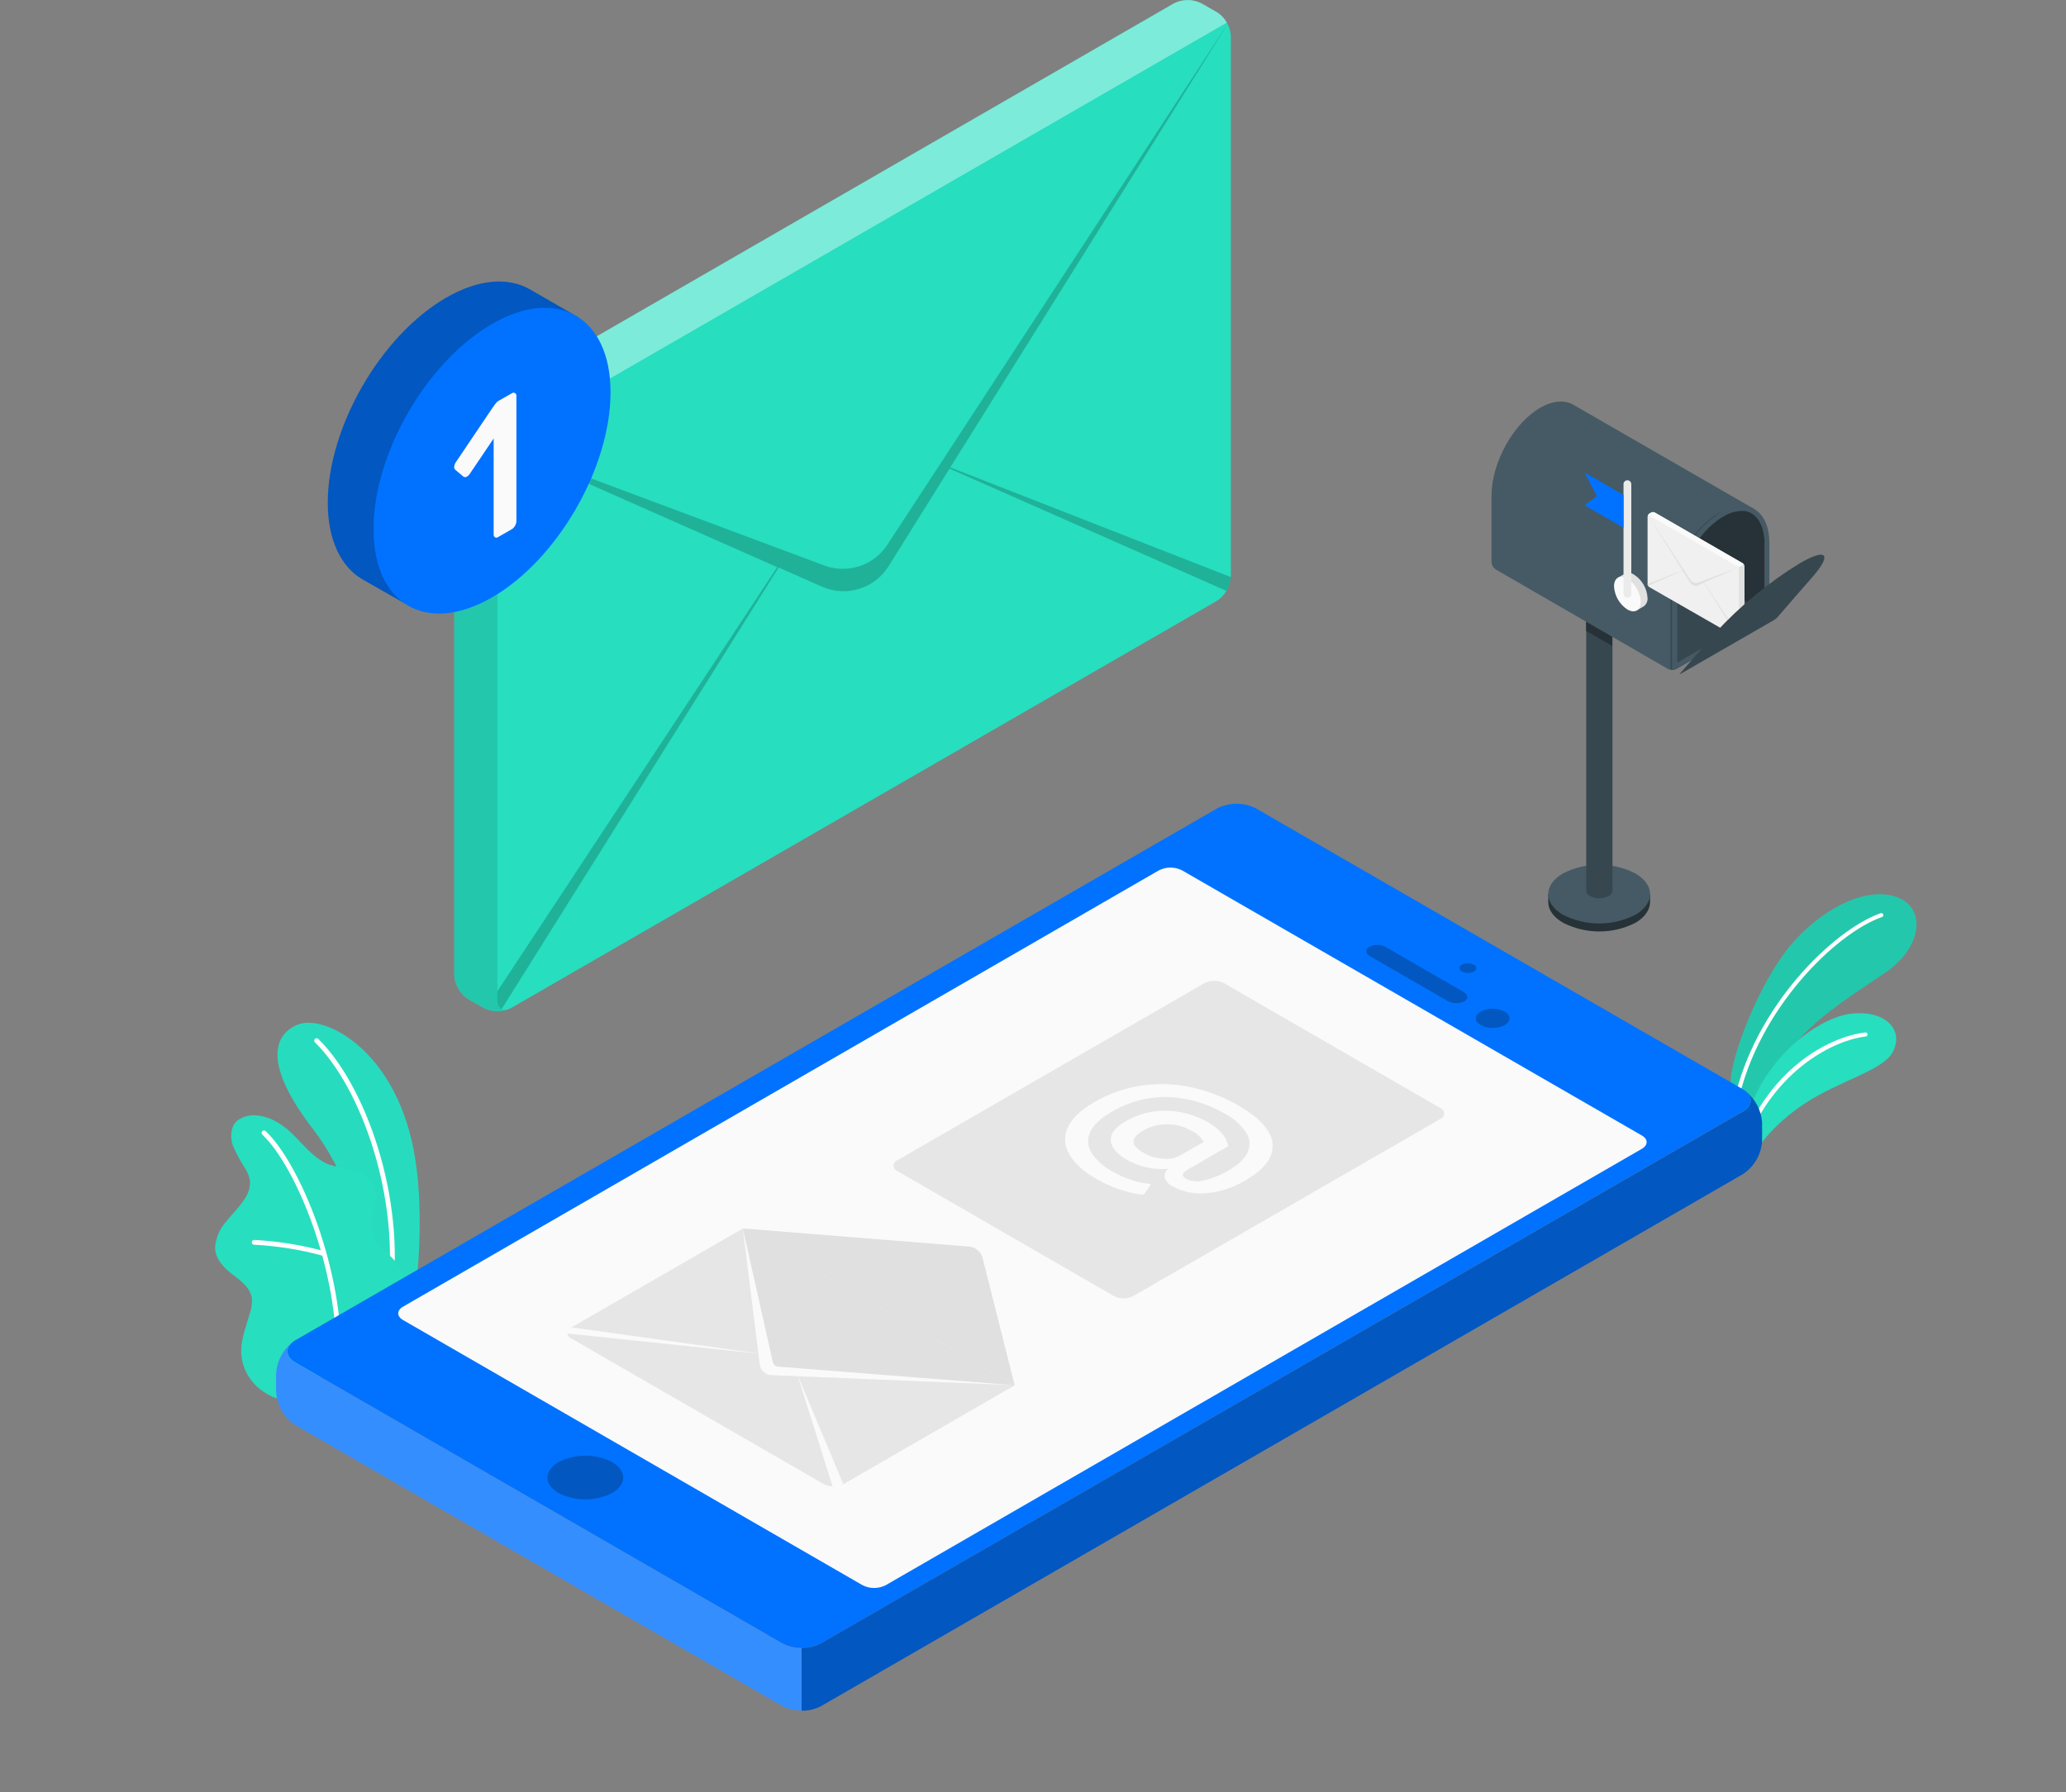 <svg width="658" height="571" viewBox="0 0 658 571" fill="none" xmlns="http://www.w3.org/2000/svg">
<rect x="0" y="0" width="658" height="571" fill="#808080" stroke="none"/>
<g clip-path="url(#clip0)">
<path d="M551.22 344.702C551.377 335.882 560.612 312.818 569.976 301.513C579.34 290.208 593.875 282.099 604.077 285.777C613.555 289.2 612.304 301.669 600.596 309.75C588.888 317.831 571.326 327.929 565.998 342.146L555.028 359.529L551.22 344.702Z" fill="#27DEBF"/>
<path opacity="0.1" d="M551.22 344.702C551.377 335.882 560.612 312.818 569.976 301.513C579.34 290.208 593.875 282.099 604.077 285.777C613.555 289.2 612.304 301.669 600.596 309.75C588.888 317.831 571.326 327.929 565.998 342.146L555.028 359.529L551.22 344.702Z" fill="black"/>
<path d="M552.897 351.86C553.035 351.851 553.166 351.798 553.271 351.708C553.376 351.619 553.449 351.497 553.48 351.363C559.916 321.339 584.739 297.281 599.403 292.125C599.484 292.098 599.558 292.055 599.622 291.999C599.686 291.943 599.738 291.874 599.775 291.797C599.813 291.72 599.834 291.637 599.838 291.552C599.843 291.467 599.83 291.382 599.801 291.302C599.772 291.222 599.728 291.149 599.671 291.087C599.614 291.024 599.545 290.974 599.469 290.938C599.392 290.902 599.309 290.882 599.225 290.879C599.14 290.875 599.056 290.889 598.977 290.918C584.015 296.173 558.751 320.615 552.215 351.093C552.185 351.26 552.22 351.432 552.312 351.575C552.404 351.717 552.548 351.819 552.712 351.86H552.897Z" fill="white"/>
<path d="M557.046 371.217C558.552 366.289 564.761 358.208 574.679 351.618C585.648 344.333 599.431 341.137 602.699 335.357C606.621 328.44 600.838 321.723 589.684 322.916C578.53 324.109 558.666 338.95 555.142 361.773L557.046 371.217Z" fill="#27DEBF"/>
<path d="M554.986 365.977C555.109 365.968 555.228 365.924 555.328 365.852C555.429 365.779 555.507 365.68 555.554 365.565C565.244 339.93 585.094 331.21 594.231 330.187C594.315 330.178 594.396 330.153 594.471 330.112C594.545 330.072 594.61 330.017 594.663 329.951C594.716 329.885 594.755 329.809 594.779 329.728C594.802 329.646 594.809 329.561 594.799 329.477C594.792 329.392 594.768 329.31 594.728 329.235C594.688 329.159 594.633 329.093 594.566 329.04C594.5 328.987 594.423 328.948 594.341 328.925C594.259 328.903 594.173 328.897 594.088 328.909C583.986 330.031 564.25 338.936 554.304 365.111C554.243 365.269 554.249 365.444 554.318 365.599C554.387 365.753 554.515 365.874 554.673 365.934C554.769 365.985 554.88 366 554.986 365.977Z" fill="white"/>
<path d="M120.179 428.126L130.935 421.976C130.935 421.976 136.093 393.572 132.242 369.144C126.815 334.803 103.427 322.958 94.93 326.381C86.433 329.804 84.43 339.958 99.775 359.799C108.826 371.516 120.478 396.27 120.179 428.126Z" fill="#27DEBF"/>
<g opacity="0.1">
<path opacity="0.1" d="M120.179 428.126L130.935 421.976C130.935 421.976 136.093 393.572 132.242 369.144C126.815 334.803 103.427 322.958 94.93 326.381C86.433 329.804 84.43 339.958 99.775 359.799C108.826 371.516 120.478 396.27 120.179 428.126Z" fill="black"/>
</g>
<path d="M124.072 414.492H123.973C123.872 414.48 123.775 414.447 123.687 414.397C123.599 414.346 123.522 414.278 123.461 414.198C123.4 414.117 123.356 414.024 123.332 413.926C123.307 413.828 123.303 413.725 123.319 413.625C127.766 381.486 114.794 346.264 100.301 332.062C100.228 331.992 100.171 331.908 100.132 331.815C100.093 331.723 100.073 331.623 100.073 331.522C100.073 331.422 100.093 331.322 100.132 331.229C100.171 331.137 100.228 331.053 100.301 330.983C100.444 330.84 100.638 330.761 100.841 330.761C101.043 330.761 101.237 330.84 101.38 330.983C116.186 345.44 129.358 381.23 124.854 413.853C124.82 414.034 124.723 414.198 124.58 414.315C124.437 414.432 124.257 414.495 124.072 414.492Z" fill="white"/>
<path d="M90.34 445.353C88.649 446.333 85.14 444.203 83.804 443.294C81.503 441.732 79.644 439.605 78.405 437.116C76.995 434.293 76.498 431.101 76.984 427.984C77.253 426.344 77.638 424.726 78.135 423.141L79.556 418.426C80.104 416.907 80.336 415.293 80.238 413.682C79.826 410.458 76.97 408.2 74.369 406.254C71.528 404.096 68.501 401.255 68.515 397.378C68.728 394.373 69.926 391.523 71.925 389.268C73.787 386.925 75.989 384.852 77.609 382.366C78.943 380.661 79.655 378.552 79.627 376.387C79.454 375.056 79.01 373.775 78.32 372.623C76.74 370.223 75.362 367.696 74.199 365.068C73.247 362.355 73.389 358.989 75.506 357.044C76.453 356.337 77.531 355.826 78.678 355.541C79.825 355.256 81.016 355.202 82.184 355.382C84.383 355.656 86.496 356.402 88.379 357.569C94.546 360.992 98.056 368.278 104.592 370.919C107.188 371.723 109.831 372.368 112.506 372.851C113.844 373.099 115.115 373.625 116.238 374.392C117.361 375.16 118.311 376.154 119.028 377.31C121.429 382.096 116.968 388.004 118.659 393.089C120.079 397.591 124.527 399.309 126.985 403.357C127.981 405.151 128.384 407.214 128.136 409.251C127.917 412.688 127.074 416.057 125.649 419.193C124.048 422.31 122.22 425.305 120.179 428.154C120.079 428.225 90.596 445.211 90.34 445.353Z" fill="#27DEBF"/>
<path d="M107.803 436.036C107.702 436.033 107.603 436.009 107.511 435.967C107.42 435.925 107.337 435.866 107.268 435.792C107.2 435.718 107.146 435.631 107.111 435.537C107.076 435.442 107.06 435.342 107.064 435.241C108.329 404.82 93.978 371.217 83.548 361.461C83.475 361.392 83.415 361.309 83.374 361.217C83.332 361.125 83.309 361.026 83.305 360.925C83.302 360.824 83.319 360.723 83.354 360.629C83.39 360.534 83.444 360.448 83.513 360.374C83.582 360.3 83.665 360.241 83.757 360.199C83.849 360.158 83.948 360.135 84.049 360.131C84.15 360.128 84.25 360.145 84.345 360.18C84.439 360.216 84.526 360.27 84.6 360.339C95.242 370.28 109.877 404.451 108.599 435.312C108.587 435.513 108.498 435.702 108.349 435.837C108.2 435.973 108.004 436.044 107.803 436.036Z" fill="white"/>
<path d="M103.242 400.105H103.014C95.801 398.115 88.392 396.92 80.919 396.54C80.819 396.536 80.72 396.513 80.628 396.471C80.536 396.429 80.454 396.369 80.385 396.295C80.317 396.222 80.263 396.135 80.228 396.04C80.193 395.946 80.177 395.845 80.181 395.745C80.182 395.643 80.205 395.543 80.246 395.451C80.287 395.358 80.347 395.275 80.421 395.206C80.495 395.137 80.583 395.084 80.678 395.05C80.774 395.015 80.875 395 80.976 395.006C88.583 395.404 96.124 396.623 103.469 398.642C103.638 398.701 103.782 398.817 103.875 398.97C103.967 399.124 104.003 399.305 103.976 399.482C103.949 399.659 103.861 399.822 103.727 399.941C103.593 400.059 103.421 400.128 103.242 400.133V400.105Z" fill="white"/>
<path d="M94.091 434.062L249.153 523.536C251.06 524.503 253.168 525.007 255.306 525.007C257.444 525.007 259.551 524.503 261.458 523.536L555.056 354.09C558.452 352.13 558.452 348.948 555.056 346.988L399.981 257.515C398.074 256.548 395.966 256.044 393.828 256.044C391.69 256.044 389.582 256.548 387.676 257.515L94.091 426.961C90.695 428.935 90.695 432.102 94.091 434.062Z" fill="#0072FF"/>
<path d="M177.895 475.632C180.538 476.97 183.459 477.667 186.421 477.667C189.383 477.667 192.304 476.97 194.946 475.632C199.664 472.905 199.664 468.531 194.946 465.776C192.304 464.438 189.383 463.741 186.421 463.741C183.459 463.741 180.538 464.438 177.895 465.776C173.178 468.503 173.178 472.962 177.895 475.632Z" fill="#0257C0"/>
<path d="M249.153 523.55L94.091 434.076C91.051 432.33 90.738 429.603 93.125 427.643C91.61 428.842 90.365 430.347 89.471 432.061C88.577 433.774 88.055 435.656 87.939 437.584V443.365C88.053 445.499 88.67 447.576 89.739 449.427C90.808 451.278 92.299 452.85 94.091 454.016L249.153 543.49C251.051 544.477 253.168 544.965 255.306 544.911V525.013C253.164 525.056 251.046 524.552 249.153 523.55Z" fill="#358EFD"/>
<path d="M555.056 374.072C556.847 372.904 558.337 371.331 559.406 369.481C560.474 367.63 561.092 365.554 561.209 363.42V357.64C561.089 355.711 560.564 353.829 559.668 352.116C558.772 350.403 557.525 348.898 556.008 347.699C558.41 349.658 558.097 352.385 555.056 354.146L261.458 523.55C259.562 524.54 257.444 525.029 255.305 524.971V544.967C257.444 545.026 259.562 544.537 261.458 543.547L555.056 374.072Z" fill="#0257C0"/>
<path d="M274.715 505.002L128.363 420.528C126.317 419.349 126.317 417.446 128.363 416.267L369.09 277.27C370.235 276.689 371.501 276.386 372.785 276.386C374.069 276.386 375.334 276.689 376.479 277.27L522.902 361.73C524.948 362.895 524.948 364.812 522.902 365.991L282.089 505.002C280.947 505.583 279.684 505.886 278.402 505.886C277.12 505.886 275.857 505.583 274.715 505.002Z" fill="#FAFAFA"/>
<path d="M236.649 391.342L323.224 441.291L268.577 472.834C267.621 473.311 266.568 473.559 265.501 473.559C264.433 473.559 263.38 473.311 262.424 472.834L182.002 426.421C181.631 426.296 181.309 426.057 181.08 425.738C180.852 425.42 180.729 425.038 180.729 424.646C180.729 424.254 180.852 423.873 181.08 423.554C181.309 423.236 181.631 422.997 182.002 422.871L236.649 391.342Z" fill="#E6E6E6"/>
<path d="M323.153 441.291L312.951 400.758C312.719 399.791 312.181 398.924 311.416 398.287C310.643 397.63 309.685 397.229 308.674 397.136L236.592 391.342L323.153 441.291Z" fill="#E0E0E0"/>
<path d="M323.153 441.291L245.672 438.096C244.744 438.058 243.86 437.692 243.178 437.062C242.495 436.432 242.06 435.58 241.949 434.659L236.578 391.328L323.153 441.291Z" fill="#E0E0E0"/>
<path d="M323.153 441.291L245.672 438.096C244.744 438.058 243.86 437.692 243.178 437.062C242.495 436.432 242.06 435.58 241.949 434.659L236.578 391.328L246.141 433.934C246.227 434.314 246.432 434.656 246.726 434.912C247.019 435.167 247.387 435.322 247.775 435.355L323.153 441.291Z" fill="#FAFAFA"/>
<path d="M253.97 437.954L265.507 474.595L268.591 472.82L253.97 437.954Z" fill="#FAFAFA"/>
<path d="M178.933 424.632L182.016 422.857L242.418 431.293L178.933 424.632Z" fill="#FAFAFA"/>
<path d="M285.897 373.121L354.768 412.887C355.721 413.37 356.775 413.621 357.844 413.621C358.913 413.621 359.967 413.37 360.92 412.887L458.663 356.504C459.034 356.378 459.357 356.139 459.585 355.821C459.813 355.502 459.936 355.12 459.936 354.729C459.936 354.337 459.813 353.955 459.585 353.637C459.357 353.318 459.034 353.079 458.663 352.953L389.793 313.187C388.839 312.704 387.785 312.453 386.716 312.453C385.648 312.453 384.594 312.704 383.64 313.187L285.897 369.57C285.526 369.696 285.204 369.935 284.975 370.253C284.747 370.572 284.624 370.954 284.624 371.345C284.624 371.737 284.747 372.119 284.975 372.437C285.204 372.756 285.526 372.995 285.897 373.121Z" fill="#E6E6E6"/>
<path d="M340.659 367.866C339.838 366.592 339.352 365.131 339.245 363.619C339.138 362.108 339.414 360.594 340.048 359.217C341.326 356.376 344.111 353.649 348.388 351.192C353.077 348.437 358.254 346.609 363.634 345.81C368.883 345.054 374.225 345.246 379.406 346.378C384.75 347.54 389.876 349.539 394.596 352.3C399.161 354.923 402.268 357.631 403.917 360.424C404.722 361.613 405.203 362.992 405.312 364.424C405.422 365.856 405.156 367.292 404.542 368.59C403.291 371.246 400.663 373.731 396.684 376.032C392.87 378.336 388.578 379.735 384.138 380.122C380.442 380.482 376.723 379.72 373.467 377.935C372.883 377.682 372.36 377.308 371.931 376.838C371.503 376.368 371.179 375.813 370.98 375.208C370.886 374.685 370.932 374.147 371.114 373.648C371.296 373.149 371.608 372.707 372.018 372.368C369.729 372.554 367.425 372.396 365.183 371.899C362.986 371.426 360.876 370.611 358.931 369.485C355.654 367.591 353.939 365.537 353.788 363.321C353.636 361.106 355.204 359.07 358.491 357.214C362.457 354.89 366.995 353.724 371.591 353.848C376.285 353.952 380.874 355.258 384.919 357.64C386.593 358.573 388.085 359.8 389.324 361.262C390.308 362.344 390.951 363.693 391.171 365.139L378.383 372.552C377.346 373.149 376.778 373.674 376.692 374.129C376.607 374.583 376.976 375.066 377.786 375.549C379.556 376.408 381.581 376.58 383.47 376.032C386.253 375.381 388.915 374.293 391.356 372.808C394.567 370.962 396.599 368.974 397.452 366.886C397.879 365.873 398.042 364.768 397.925 363.675C397.808 362.582 397.415 361.537 396.784 360.637C395.069 358.189 392.787 356.191 390.134 354.814C384.682 351.59 378.517 349.76 372.188 349.488C365.768 349.307 359.43 350.974 353.93 354.288C350.434 356.305 348.189 358.436 347.195 360.679C346.696 361.724 346.476 362.88 346.556 364.034C346.635 365.189 347.012 366.303 347.649 367.269C349.371 369.801 351.695 371.866 354.413 373.277C356.219 374.31 358.122 375.161 360.096 375.819C361.937 376.455 363.844 376.884 365.78 377.097C365.986 377.114 366.189 377.166 366.377 377.253C366.476 377.253 366.476 377.438 366.377 377.623L364.501 380.25C364.424 380.352 364.333 380.443 364.231 380.52C363.955 380.614 363.655 380.614 363.379 380.52C361.035 380.224 358.73 379.682 356.501 378.901C354.172 378.128 351.925 377.124 349.795 375.904C345.39 373.547 342.349 370.777 340.659 367.866ZM370.284 369.101C372.243 369.35 374.231 368.977 375.968 368.036L383.399 363.776C382.519 362.284 381.219 361.084 379.662 360.324C377.29 358.934 374.597 358.185 371.847 358.151C369.108 358.104 366.409 358.811 364.046 360.197C361.972 361.39 360.963 362.568 361.02 363.733C361.02 364.898 362.185 366.105 364.359 367.355C366.182 368.365 368.204 368.966 370.284 369.116V369.101Z" fill="#FAFAFA"/>
<path d="M465.612 309.495C466.196 309.796 466.844 309.953 467.501 309.953C468.159 309.953 468.807 309.796 469.391 309.495C469.617 309.416 469.812 309.269 469.951 309.075C470.089 308.88 470.164 308.647 470.164 308.408C470.164 308.169 470.089 307.936 469.951 307.742C469.812 307.547 469.617 307.4 469.391 307.322C468.804 307.031 468.157 306.88 467.501 306.88C466.846 306.88 466.199 307.031 465.612 307.322C465.386 307.4 465.19 307.547 465.052 307.742C464.913 307.936 464.839 308.169 464.839 308.408C464.839 308.647 464.913 308.88 465.052 309.075C465.19 309.269 465.386 309.416 465.612 309.495Z" fill="#0257C0"/>
<path d="M471.636 326.594C472.804 327.189 474.097 327.499 475.408 327.499C476.719 327.499 478.012 327.189 479.181 326.594C481.269 325.401 481.269 323.441 479.181 322.248C478.012 321.653 476.719 321.343 475.408 321.343C474.097 321.343 472.804 321.653 471.636 322.248C469.504 323.441 469.504 325.401 471.636 326.594Z" fill="#0257C0"/>
<path d="M466.322 319.024C467.743 318.215 467.644 316.88 466.152 316.028L441.343 301.698C440.545 301.271 439.658 301.04 438.753 301.026C437.849 301.011 436.954 301.212 436.143 301.612C434.722 302.408 434.835 303.757 436.313 304.609L461.122 318.925C461.921 319.346 462.807 319.575 463.71 319.592C464.613 319.609 465.508 319.415 466.322 319.024Z" fill="#0257C0"/>
<path d="M144.661 138.415C144.74 136.89 145.179 135.405 145.942 134.081C146.705 132.758 147.771 131.635 149.052 130.802L373.879 1.065C375.241 0.372 376.748 0.01 378.277 0.01C379.806 0.01 381.312 0.372 382.675 1.065L387.619 3.906C388.899 4.736 389.963 5.858 390.726 7.178C391.489 8.499 391.929 9.981 392.01 11.504V183.777C391.922 185.3 391.48 186.781 390.717 188.103C389.955 189.425 388.894 190.55 387.619 191.389L162.792 321.126C161.43 321.813 159.926 322.171 158.401 322.171C156.876 322.171 155.372 321.813 154.011 321.126L149.052 318.286C147.777 317.447 146.716 316.322 145.954 315C145.191 313.678 144.749 312.197 144.661 310.673V138.415Z" fill="#27DEBF"/>
<path opacity="0.4" d="M145.94 134.083L158.415 141.269L390.731 7.201C389.991 5.864 388.925 4.736 387.633 3.92L382.66 1.079C381.301 0.386 379.796 0.025 378.27 0.025C376.743 0.025 375.239 0.386 373.879 1.079L149.066 130.802C147.756 131.605 146.678 132.736 145.94 134.083Z" fill="white"/>
<path opacity="0.1" d="M144.661 138.401V310.645C144.743 312.171 145.184 313.657 145.95 314.98C146.715 316.303 147.783 317.426 149.066 318.257L154.011 321.098C154.393 321.32 154.798 321.501 155.218 321.638C155.806 321.831 156.41 321.969 157.023 322.049C158.178 322.199 159.349 322.156 160.49 321.922C160.778 321.863 161.063 321.787 161.342 321.694C161.524 321.646 161.7 321.579 161.868 321.496C161.536 321.638 161.178 321.711 160.817 321.711C160.455 321.711 160.098 321.638 159.765 321.496C159.305 321.188 158.936 320.761 158.699 320.261C158.461 319.761 158.363 319.206 158.415 318.655V146.311C158.372 145.53 158.567 144.754 158.976 144.087C159.385 143.419 159.987 142.892 160.703 142.576L158.415 141.241L145.94 134.055C145.153 135.372 144.713 136.867 144.661 138.401Z" fill="black"/>
<path opacity="0.2" d="M158.415 141.269L262.538 180.155C266.139 181.494 270.089 181.568 273.738 180.365C277.387 179.162 280.518 176.754 282.615 173.537L299.339 147.973L391.555 6.746L302.664 148.896L392.01 183.848C391.919 185.408 391.43 186.919 390.589 188.236L302.423 149.294L282.985 180.397C280.829 183.848 277.499 186.407 273.607 187.602C269.715 188.797 265.522 188.548 261.799 186.901L247.974 180.794L159.751 321.481C159.291 321.174 158.922 320.747 158.684 320.247C158.447 319.747 158.349 319.192 158.401 318.641V315.8L247.534 180.681L158.415 141.269Z" fill="black"/>
<path d="M184.176 101.049L168.802 92.201L168.66 92.116C161.84 88.267 152.49 88.849 142.132 94.814C121.287 106.843 104.393 136.1 104.393 160.144C104.393 172.145 108.656 180.595 115.405 184.544L129.387 192.511L132.726 186.93C136.53 186.065 140.18 184.628 143.553 182.669C164.397 170.64 181.292 141.383 181.292 117.339C181.29 114.093 180.894 110.86 180.112 107.71L184.176 101.049Z" fill="#0257C0"/>
<path d="M156.71 103.207C135.851 115.237 118.957 144.493 118.957 168.538C118.957 192.582 135.851 202.353 156.696 190.324C177.54 178.295 194.449 149.024 194.449 124.994C194.449 100.964 177.555 91.164 156.71 103.207Z" fill="#0072FF"/>
<path d="M144.974 149.635C144.839 149.496 144.742 149.326 144.69 149.14C144.638 148.954 144.633 148.758 144.675 148.569C144.747 148.057 144.942 147.57 145.244 147.149L156.909 129.837C157.208 129.425 157.492 129.013 157.804 128.615C158.064 128.244 158.398 127.929 158.785 127.692L163.047 125.278C163.189 125.173 163.358 125.112 163.534 125.103C163.71 125.093 163.884 125.136 164.036 125.225C164.188 125.315 164.31 125.447 164.386 125.605C164.463 125.764 164.492 125.941 164.468 126.116V166.081C164.446 166.584 164.294 167.073 164.028 167.501C163.793 167.943 163.445 168.316 163.019 168.58L158.671 171.08C158.526 171.189 158.354 171.257 158.174 171.274C157.993 171.292 157.811 171.259 157.648 171.179C157.499 171.076 157.381 170.934 157.306 170.769C157.231 170.604 157.202 170.422 157.222 170.242V139.693L149.62 150.955C149.369 151.367 149.004 151.698 148.569 151.907C148.411 151.986 148.235 152.02 148.059 152.005C147.884 151.99 147.716 151.927 147.574 151.822L144.974 149.635Z" fill="#FAFAFA"/>
<path d="M493.106 287.382V284.84H493.731C494.674 283.113 496.108 281.704 497.852 280.792C501.406 278.993 505.334 278.055 509.318 278.055C513.303 278.055 517.231 278.993 520.785 280.792C522.529 281.704 523.963 283.113 524.906 284.84H525.531V287.297C525.531 289.725 523.996 292.168 520.785 294.028C517.239 295.814 513.323 296.743 509.352 296.74C505.382 296.738 501.467 295.804 497.923 294.014C494.669 292.196 493.092 289.754 493.106 287.382Z" fill="#263238"/>
<path d="M520.785 278.221C517.232 276.415 513.303 275.474 509.318 275.474C505.333 275.474 501.404 276.415 497.851 278.221C491.514 281.871 491.514 287.794 497.851 291.458C501.406 293.257 505.334 294.195 509.318 294.195C513.302 294.195 517.23 293.257 520.785 291.458C527.122 287.794 527.122 281.871 520.785 278.221Z" fill="#455A64"/>
<path d="M513.552 187.498V283.76C513.519 284.127 513.388 284.479 513.173 284.778C512.958 285.078 512.667 285.315 512.33 285.465C511.416 285.933 510.403 286.177 509.375 286.177C508.347 286.177 507.334 285.933 506.42 285.465C506.083 285.315 505.792 285.078 505.577 284.778C505.362 284.479 505.231 284.127 505.198 283.76V187.498H513.552Z" fill="#37474F"/>
<path d="M505.155 197.979V200.99L513.495 205.79V202.793L505.155 197.979Z" fill="#263238"/>
<path d="M558.438 162.005L557.728 163.425L550.083 178.735L546.46 186.077L534.184 210.69L532.834 213.402H532.592C532.098 213.419 531.609 213.306 531.171 213.076L476.453 181.462C476.045 181.204 475.704 180.853 475.457 180.439C475.21 180.024 475.065 179.557 475.032 179.076V157.943C475.032 147.405 481.98 134.85 490.548 129.908C494.612 127.564 498.292 127.38 501.063 128.928L558.438 162.005Z" fill="#455A64"/>
<path d="M548.109 163.127C544.642 164.405 532.067 174.787 532.067 191.148C532.067 204.895 532.067 212.025 532.067 213.317H532.578H532.82L534.17 210.605L546.46 186.077L550.084 178.806L550.922 177.144L548.109 163.127Z" fill="#37474F"/>
<path d="M562.942 196.019C562.805 196.251 562.609 196.442 562.374 196.573L562.232 196.658L533.97 213.062C533.619 213.248 533.231 213.355 532.834 213.374H532.592V191.148C532.662 187.126 533.497 183.155 535.05 179.445L536.471 180.24L546.488 186.021L562.033 195.011L562.829 195.465C562.915 195.525 562.975 195.616 562.996 195.719C563.017 195.822 562.998 195.93 562.942 196.019Z" fill="#37474F"/>
<path d="M558.439 162.005C555.696 160.584 552.073 160.826 548.109 163.127C543.243 166.183 539.311 170.516 536.742 175.653C536.09 176.884 535.507 178.15 534.994 179.445C533.44 183.155 532.606 187.126 532.536 191.148V213.36H532.777C533.175 213.341 533.563 213.234 533.914 213.047L562.161 196.729L562.303 196.644C562.526 196.497 562.719 196.309 562.872 196.09C563.27 195.592 563.499 194.98 563.525 194.343V173.295C563.596 167.615 561.607 163.68 558.439 162.005ZM561.593 195.238L534.596 210.86C534.369 210.988 534.184 210.86 534.184 210.619V191.148C534.256 187.404 535.022 183.705 536.443 180.24C536.459 180.165 536.488 180.093 536.528 180.027C537.073 178.656 537.699 177.318 538.404 176.022C540.797 171.304 544.426 167.324 548.904 164.504C550.639 163.404 552.634 162.782 554.687 162.701C555.747 162.689 556.792 162.943 557.728 163.439C560.428 164.859 561.991 168.367 561.991 173.239V194.542C561.983 194.681 561.943 194.816 561.874 194.937C561.805 195.058 561.709 195.161 561.593 195.238Z" fill="#455A64"/>
<path d="M562.005 173.295V195.067L536.429 180.297C536.445 180.222 536.473 180.15 536.514 180.084C539.256 173.239 543.874 167.43 548.89 164.561C550.625 163.461 552.62 162.838 554.673 162.757C559.206 162.701 562.005 166.748 562.005 173.295Z" fill="#263238"/>
<path d="M515.201 184.089L517.46 182.783C517.942 182.565 518.473 182.478 518.999 182.53C519.525 182.582 520.028 182.772 520.458 183.081C521.699 183.891 522.731 184.981 523.472 186.264C524.213 187.547 524.64 188.987 524.721 190.466C524.772 190.985 524.687 191.509 524.472 191.985C524.258 192.461 523.922 192.873 523.499 193.179L521.41 194.386L521.026 193.747C520.598 193.652 520.186 193.495 519.804 193.278C518.563 192.468 517.531 191.377 516.79 190.094C516.05 188.811 515.622 187.372 515.542 185.893C515.545 185.525 515.588 185.158 515.669 184.799L515.201 184.089Z" fill="#E0E0E0"/>
<path d="M518.312 184.331C519.552 185.138 520.584 186.226 521.325 187.507C522.065 188.788 522.493 190.225 522.575 191.702C522.575 194.428 520.657 195.522 518.312 194.173C517.072 193.362 516.04 192.271 515.3 190.988C514.559 189.705 514.131 188.266 514.049 186.788C514.035 184.075 515.953 182.967 518.312 184.331Z" fill="#FAFAFA"/>
<path d="M518.312 190.423C517.985 190.423 517.67 190.293 517.438 190.061C517.206 189.83 517.076 189.515 517.076 189.188V154.236C517.076 153.908 517.206 153.594 517.438 153.362C517.67 153.131 517.985 153 518.312 153C518.64 153 518.955 153.131 519.186 153.362C519.418 153.594 519.549 153.908 519.549 154.236V189.188C519.549 189.515 519.418 189.83 519.186 190.061C518.955 190.293 518.64 190.423 518.312 190.423Z" fill="#EBEBEB"/>
<path d="M517.076 157.687L504.686 150.543L508.565 158L504.686 160.982L517.076 168.126V157.687Z" fill="#0072FF"/>
<path d="M555.554 180.395C555.545 180.205 555.492 180.02 555.398 179.855C555.304 179.689 555.173 179.548 555.014 179.443L526.994 163.281C526.824 163.197 526.637 163.154 526.447 163.154C526.257 163.154 526.07 163.197 525.9 163.281L525.275 163.636C525.116 163.741 524.985 163.882 524.891 164.047C524.797 164.213 524.744 164.398 524.735 164.588V186.076C524.747 186.265 524.802 186.449 524.895 186.614C524.989 186.779 525.119 186.92 525.275 187.027L553.338 203.118C553.508 203.202 553.695 203.246 553.885 203.246C554.074 203.246 554.261 203.202 554.432 203.118L555.057 202.763C555.215 202.659 555.347 202.518 555.441 202.352C555.535 202.187 555.588 202.002 555.597 201.812L555.554 180.395Z" fill="#F0F0F0"/>
<path d="M555.398 179.828L553.849 180.723L524.92 164.021C525.013 163.855 525.145 163.714 525.304 163.61L525.929 163.254C526.097 163.164 526.285 163.116 526.476 163.116C526.667 163.116 526.855 163.164 527.023 163.254L555.043 179.417C555.191 179.525 555.313 179.666 555.398 179.828Z" fill="#FAFAFA"/>
<path d="M555.554 180.397V201.856C555.546 202.046 555.492 202.231 555.398 202.396C555.305 202.562 555.173 202.703 555.014 202.808L554.389 203.163L554.247 203.234H554.02C553.874 203.262 553.725 203.262 553.579 203.234H553.48H553.409C553.451 203.255 553.497 203.266 553.544 203.266C553.591 203.266 553.637 203.255 553.679 203.234C553.737 203.195 553.783 203.142 553.813 203.08C553.843 203.017 553.856 202.948 553.849 202.879V181.348C553.853 181.251 553.826 181.155 553.773 181.073C553.719 180.992 553.642 180.929 553.551 180.894L553.849 180.723L555.398 179.828C555.5 180.001 555.554 180.197 555.554 180.397Z" fill="#E0E0E0"/>
<path d="M553.849 180.723L540.862 185.566C540.413 185.731 539.922 185.74 539.468 185.59C539.014 185.441 538.624 185.142 538.361 184.742L536.287 181.561L524.792 163.95L535.861 181.675L524.735 186.077C524.745 186.269 524.804 186.454 524.905 186.617L535.903 181.76L538.319 185.637C538.587 186.068 539.003 186.388 539.488 186.537C539.974 186.686 540.498 186.654 540.962 186.447L542.681 185.694L553.679 203.12C553.736 203.082 553.783 203.029 553.813 202.966C553.843 202.904 553.855 202.834 553.849 202.765V202.41L542.738 185.566L553.849 180.723Z" fill="#E0E0E0"/>
<path d="M577.237 183.833L571.553 190.324L571.439 190.466L566.125 196.615C565.809 196.963 565.445 197.264 565.045 197.51L535.207 214.695C535.106 214.754 534.995 214.792 534.88 214.808H534.866L545.608 202.41L546.233 201.7C554.154 193.06 563.24 185.565 573.23 179.431C577.137 177.173 579.638 176.363 580.59 176.832C581.755 177.471 580.675 179.871 577.237 183.833Z" fill="#37474F"/>
</g>
<defs>
<clipPath id="clip0">
<rect width="658" height="571" fill="white"/>
</clipPath>
</defs>
</svg>

